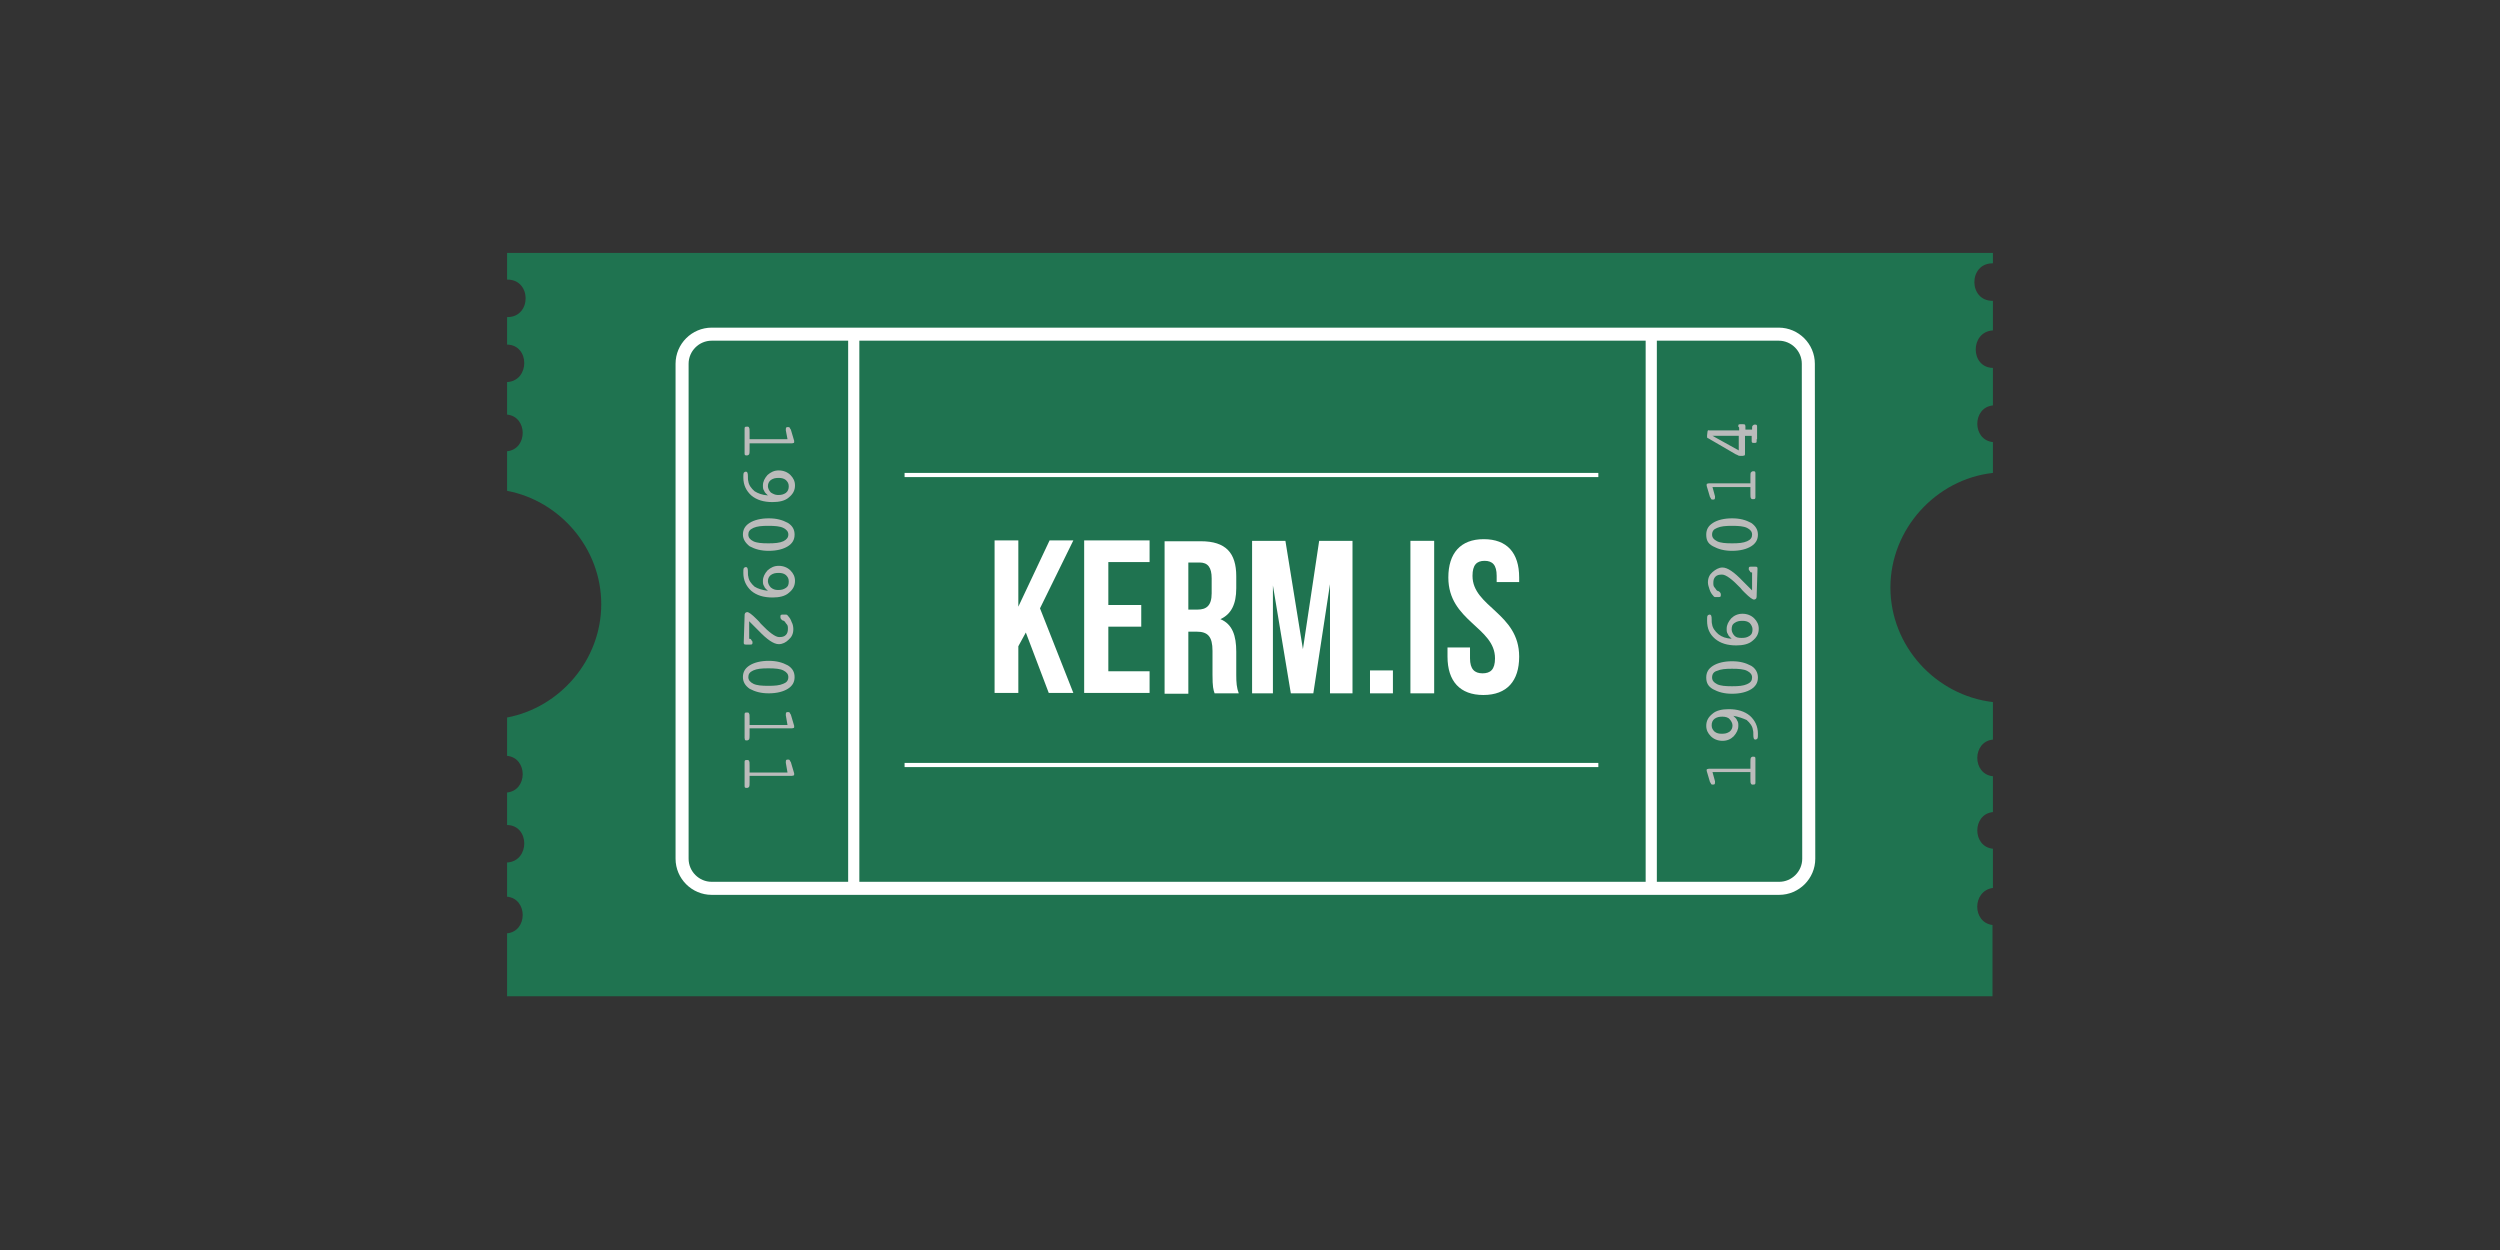 <?xml version="1.0" encoding="utf-8"?>
<!-- Generator: Adobe Illustrator 17.1.0, SVG Export Plug-In . SVG Version: 6.00 Build 0)  -->
<!DOCTYPE svg PUBLIC "-//W3C//DTD SVG 1.1//EN" "http://www.w3.org/Graphics/SVG/1.1/DTD/svg11.dtd">
<svg version="1.1" id="Layer_1" xmlns="http://www.w3.org/2000/svg" xmlns:xlink="http://www.w3.org/1999/xlink" x="0px" y="0px"
	 viewBox="0 0 600 300" enable-background="new 0 0 600 300" xml:space="preserve">
<rect x="0" y="0" width="600" height="300" fill="#333333" stroke="none"/>
<g id="Layer_3">
	<g id="Laag_2">
		<path fill="#1F7350" d="M478.3,213.1v-9.4c-5-0.5-5-8.3,0-8.8v-8.6c-5-0.5-5-8.3,0-8.8v-9c-13.7-1.6-24.6-13.4-24.6-27.5
			s11-26,24.6-27.5v-7.4c-5-0.5-5-8.3,0-8.8v-9c-5.5-0.1-5.5-8.7,0-9v-7.1h-0.1c-5.8,0-5.8-9,0-9h0.1v-2.5H121.7v6.4h0.1
			c5.8,0,5.8,9,0,9h-0.1v6.6c5.5,0.1,5.5,8.7,0,9v7.8c5,0.5,5,8.3,0,8.8v9.5c12.7,2.4,22.6,13.8,22.6,27.2s-9.9,24.8-22.6,27.2v9.2
			c5,0.5,5,8.3,0,8.8v7.8c5.5,0.1,5.5,8.7,0,9v8.2c5,0.5,5,8.3,0,8.8v15.1h356.5V222C473.3,221.4,473.3,213.8,478.3,213.1z"/>
		<g>
			<path fill="#BBBBBB" d="M188.6,103.3L188.6,103.3c0-0.1,0-0.1,0-0.2s0-0.4,0.1-0.5s0.3-0.1,0.4-0.1c0.1,0,0.3,0,0.4,0.1
				c0.1,0.1,0.1,0.3,0.3,0.5l0.8,2.7v0.1v0.1c0,0.1,0,0.3-0.1,0.3s-0.3,0.1-0.4,0.1h-10.2v1.5c0,0.5,0,0.9-0.1,1.1
				c0,0.1-0.3,0.3-0.5,0.3c-0.3,0-0.4,0-0.5-0.1s-0.1-0.3-0.1-0.5V103c0-0.3,0-0.4,0.1-0.5s0.3-0.1,0.5-0.1c0.3,0,0.4,0,0.5,0.3
				c0.1,0.1,0.1,0.5,0.1,1.1v1.6h9.1L188.6,103.3z"/>
			<path fill="#BBBBBB" d="M184.3,118.9c-0.4-0.4-0.8-0.7-0.9-1.1c-0.3-0.4-0.3-0.8-0.3-1.3c0-0.9,0.4-1.7,1.1-2.5
				c0.8-0.7,1.6-1.1,2.7-1.1c1.1,0,2.1,0.4,2.8,1.1s1.1,1.5,1.1,2.5c0,1.2-0.5,2.1-1.5,2.9c-0.9,0.8-2.3,1.1-3.9,1.1
				c-2.1,0-3.8-0.5-5.1-1.6c-1.2-1.1-1.9-2.5-1.9-4.3c0-0.5,0-0.9,0.1-1.1c0-0.1,0.3-0.3,0.5-0.3c0.4,0,0.5,0.4,0.5,1.1
				c0,0.5,0,0.9,0.1,1.2c0.1,0.9,0.7,1.7,1.5,2.4C181.9,118.4,182.9,118.8,184.3,118.9z M186.7,118.8c0.8,0,1.3-0.1,1.9-0.5
				c0.5-0.4,0.7-0.9,0.7-1.6s-0.3-1.1-0.7-1.5c-0.5-0.4-1.1-0.5-1.7-0.5c-0.8,0-1.3,0.1-1.9,0.5c-0.5,0.4-0.7,0.9-0.7,1.5
				c0,0.5,0.3,1.1,0.7,1.5C185.5,118.5,186,118.8,186.7,118.8z"/>
			<path fill="#BBBBBB" d="M178.3,128.3c0-1.2,0.5-2.1,1.6-2.8c1.1-0.7,2.7-1.1,4.6-1.1s3.3,0.4,4.6,1.1c1.1,0.7,1.6,1.6,1.6,2.8
				c0,1.2-0.5,2.1-1.6,2.8s-2.7,1.1-4.6,1.1s-3.3-0.4-4.6-1.1C178.9,130.3,178.3,129.4,178.3,128.3z M189.2,128.3
				c0-0.7-0.4-1.2-1.2-1.6s-2-0.5-3.6-0.5s-2.7,0.1-3.6,0.5c-0.9,0.4-1.2,0.9-1.2,1.6s0.4,1.2,1.2,1.6s2,0.5,3.6,0.5
				s2.7-0.1,3.6-0.5C188.8,129.5,189.2,129,189.2,128.3z"/>
			<path fill="#BBBBBB" d="M184.3,141.8c-0.4-0.4-0.8-0.7-0.9-1.1c-0.3-0.4-0.3-0.8-0.3-1.3c0-0.9,0.4-1.7,1.1-2.5
				c0.8-0.7,1.6-1.1,2.7-1.1c1.1,0,2.1,0.4,2.8,1.1c0.7,0.7,1.1,1.5,1.1,2.5c0,1.2-0.5,2.1-1.5,2.9c-0.9,0.8-2.3,1.1-3.9,1.1
				c-2.1,0-3.8-0.5-5.1-1.6c-1.2-1.1-1.9-2.5-1.9-4.3c0-0.5,0-0.9,0.1-1.1c0-0.1,0.3-0.3,0.5-0.3c0.4,0,0.5,0.4,0.5,1.1
				c0,0.5,0,0.9,0.1,1.2c0.1,0.9,0.7,1.7,1.5,2.4C181.9,141.3,182.9,141.6,184.3,141.8z M186.7,141.6c0.8,0,1.3-0.1,1.9-0.5
				s0.7-0.9,0.7-1.6c0-0.7-0.3-1.1-0.7-1.5c-0.5-0.4-1.1-0.5-1.7-0.5c-0.8,0-1.3,0.1-1.9,0.5c-0.5,0.4-0.7,0.9-0.7,1.5
				c0,0.5,0.3,1.1,0.7,1.5C185.5,141.4,186,141.6,186.7,141.6z"/>
			<path fill="#BBBBBB" d="M178.7,147.9c0-0.4,0-0.5,0.1-0.7s0.4-0.3,0.5-0.3c0.4,0,1.1,0.5,2.3,1.7l0.3,0.3
				c0.1,0.1,0.4,0.4,0.7,0.8c2,2.1,3.5,3.2,4.4,3.2c0.7,0,1.2-0.1,1.6-0.5c0.4-0.4,0.5-0.9,0.5-1.5c0-0.4,0-0.8-0.3-1.1
				s-0.4-0.7-0.7-0.8c0,0-0.1-0.1-0.3-0.1c-0.4-0.3-0.5-0.5-0.5-0.8s0-0.4,0.1-0.5s0.4-0.1,0.8-0.1c0.3,0,0.4,0,0.5,0
				s0.3,0.1,0.4,0.3c0.4,0.4,0.7,0.9,0.9,1.5c0.3,0.5,0.4,1.2,0.4,1.7c0,1.1-0.4,1.9-1.1,2.5c-0.7,0.7-1.5,1.1-2.4,1.1
				c-1.2,0-2.8-1.1-4.8-3.2c-0.5-0.5-0.9-0.9-1.2-1.2l-1.1-1.1v4.2c0.3,0,0.5,0.1,0.5,0.3c0.1,0.1,0.3,0.3,0.3,0.5
				c0,0.3,0,0.4-0.1,0.5s-0.3,0.1-0.5,0.1c0,0,0,0-0.1,0c0,0,0,0-0.1,0h-0.7c-0.1,0-0.4,0-0.5-0.1s-0.1-0.3-0.1-0.4L178.7,147.9
				L178.7,147.9L178.7,147.9L178.7,147.9z"/>
			<path fill="#BBBBBB" d="M178.3,162.5c0-1.2,0.5-2.1,1.6-2.8s2.7-1.1,4.6-1.1s3.3,0.4,4.6,1.1c1.1,0.7,1.6,1.6,1.6,2.8
				s-0.5,2.1-1.6,2.8s-2.7,1.1-4.6,1.1s-3.3-0.4-4.6-1.1C178.9,164.6,178.3,163.7,178.3,162.5z M189.2,162.5c0-0.7-0.4-1.2-1.2-1.6
				s-2-0.5-3.6-0.5s-2.7,0.1-3.6,0.5c-0.9,0.4-1.2,0.9-1.2,1.6c0,0.7,0.4,1.2,1.2,1.6c0.8,0.4,2,0.5,3.6,0.5s2.7-0.1,3.6-0.5
				C188.8,163.8,189.2,163.3,189.2,162.5z"/>
			<path fill="#BBBBBB" d="M188.6,171.7v-0.1c0,0,0,0,0-0.1s0-0.4,0.1-0.5s0.3-0.1,0.4-0.1c0.1,0,0.3,0,0.4,0.1
				c0.1,0.1,0.1,0.3,0.3,0.5l0.8,2.7v0.1v0.1c0,0.1,0,0.3-0.1,0.3s-0.3,0.1-0.4,0.1h-10.2v1.5c0,0.5,0,0.9-0.1,1.1
				c0,0.1-0.3,0.3-0.5,0.3c-0.3,0-0.4,0-0.5-0.1c0-0.1-0.1-0.3-0.1-0.5v-5.5c0-0.3,0-0.4,0.1-0.5s0.3-0.1,0.5-0.1
				c0.3,0,0.4,0,0.5,0.3c0.1,0.1,0.1,0.5,0.1,1.1v1.6h9.1L188.6,171.7z"/>
			<path fill="#BBBBBB" d="M188.6,183.1V183c0,0,0,0,0-0.1s0-0.4,0.1-0.5s0.3-0.1,0.4-0.1c0.1,0,0.3,0,0.4,0.1
				c0.1,0.1,0.1,0.3,0.3,0.5l0.8,2.7v0.1v0.1c0,0.1,0,0.3-0.1,0.3s-0.3,0.1-0.4,0.1h-10.2v1.5c0,0.5,0,0.9-0.1,1.1
				c0,0.1-0.3,0.3-0.5,0.3c-0.3,0-0.4,0-0.5-0.1s-0.1-0.3-0.1-0.5V183c0-0.3,0-0.4,0.1-0.5s0.3-0.1,0.5-0.1c0.3,0,0.4,0,0.5,0.3
				c0.1,0.1,0.1,0.5,0.1,1.1v1.6h9.1L188.6,183.1z"/>
		</g>
		<g>
			<path fill="#BBBBBB" d="M411.6,187.5v0.1c0,0,0,0,0,0.1s0,0.4-0.1,0.5s-0.3,0.1-0.4,0.1s-0.3,0-0.4-0.1s-0.1-0.3-0.3-0.5
				l-0.8-2.7v0v-0.1c0-0.1,0-0.3,0.1-0.3s0.3-0.1,0.4-0.1h10V183c0-0.5,0-0.9,0.1-1.1s0.3-0.3,0.5-0.3s0.4,0,0.5,0.1
				s0.1,0.3,0.1,0.5v5.5c0,0.3,0,0.4-0.1,0.5s-0.3,0.1-0.5,0.1s-0.4,0-0.5-0.3c-0.1-0.1-0.1-0.5-0.1-1.1v-1.6H411L411.6,187.5z"/>
			<path fill="#BBBBBB" d="M416,171.8c0.4,0.4,0.8,0.7,0.9,1.1c0.3,0.4,0.3,0.8,0.3,1.3c0,0.9-0.4,1.7-1.1,2.5
				c-0.7,0.7-1.6,1.1-2.7,1.1s-2.1-0.4-2.8-1.1c-0.7-0.7-1.1-1.5-1.1-2.5c0-1.2,0.5-2.1,1.5-2.9c0.9-0.8,2.3-1.1,3.9-1.1
				c2.1,0,3.8,0.5,5.1,1.6c1.2,1.1,1.9,2.5,1.9,4.3c0,0.5,0,0.9-0.1,1.1c0,0.1-0.3,0.3-0.5,0.3c-0.4,0-0.5-0.4-0.5-1.1
				c0-0.5,0-0.9-0.1-1.2c-0.1-0.9-0.7-1.7-1.5-2.4C418.3,172.4,417.2,172,416,171.8z M413.4,172c-0.8,0-1.3,0.1-1.9,0.5
				c-0.5,0.4-0.7,0.9-0.7,1.6c0,0.7,0.3,1.1,0.7,1.5c0.5,0.4,1.1,0.5,1.7,0.5c0.8,0,1.3-0.1,1.9-0.5c0.5-0.4,0.7-0.9,0.7-1.5
				c0-0.5-0.3-1.1-0.7-1.5C414.8,172.2,414.1,172,413.4,172z"/>
			<path fill="#BBBBBB" d="M421.9,162.6c0,1.2-0.5,2.1-1.6,2.8s-2.7,1.1-4.6,1.1s-3.3-0.4-4.6-1.1c-1.2-0.7-1.6-1.6-1.6-2.8
				s0.5-2.1,1.6-2.8s2.7-1.1,4.6-1.1s3.3,0.4,4.6,1.1C421.3,160.4,421.9,161.4,421.9,162.6z M410.9,162.6c0,0.7,0.4,1.2,1.2,1.6
				c0.8,0.4,2,0.5,3.6,0.5s2.7-0.1,3.6-0.5s1.2-0.9,1.2-1.6c0-0.7-0.4-1.2-1.2-1.6c-0.8-0.4-2-0.5-3.6-0.5s-2.7,0.1-3.6,0.5
				C411.3,161.2,410.9,161.8,410.9,162.6z"/>
			<path fill="#BBBBBB" d="M415.6,153.3c-0.4-0.4-0.8-0.7-0.9-1.1c-0.3-0.4-0.3-0.8-0.3-1.3c0-0.9,0.4-1.7,1.1-2.5
				c0.7-0.7,1.6-1.1,2.7-1.1s2.1,0.4,2.8,1.1s1.1,1.5,1.1,2.5c0,1.2-0.5,2.1-1.5,2.9c-0.9,0.8-2.3,1.1-3.9,1.1
				c-2.1,0-3.8-0.5-5.1-1.6c-1.3-1.1-1.9-2.5-1.9-4.3c0-0.5,0-1.1,0.1-1.2c0-0.1,0.3-0.3,0.5-0.3c0.4,0,0.5,0.4,0.5,1.1
				c0,0.5,0,0.9,0.1,1.2c0.1,0.9,0.7,1.7,1.5,2.4C413.3,152.9,414.2,153.2,415.6,153.3z M418,153.1c0.8,0,1.3-0.1,1.9-0.5
				s0.7-0.9,0.7-1.6c0-0.5-0.3-1.1-0.7-1.5c-0.5-0.4-1.1-0.5-1.7-0.5c-0.8,0-1.3,0.1-1.9,0.5s-0.7,0.9-0.7,1.6
				c0,0.5,0.3,1.1,0.7,1.5S417.2,153.1,418,153.1z"/>
			<path fill="#BBBBBB" d="M421.6,142.9c0,0.4,0,0.5-0.1,0.7s-0.4,0.3-0.5,0.3c-0.4,0-1.1-0.5-2.3-1.7l-0.3-0.3
				c-0.1-0.1-0.4-0.4-0.7-0.8c-2-2.1-3.5-3.2-4.4-3.2c-0.7,0-1.2,0.1-1.6,0.5s-0.5,0.9-0.5,1.5c0,0.4,0,0.8,0.3,1.1s0.4,0.7,0.7,0.8
				c0,0,0.1,0.1,0.3,0.1c0.4,0.3,0.5,0.5,0.5,0.8s0,0.4-0.1,0.5s-0.4,0.1-0.8,0.1c-0.3,0-0.4,0-0.5,0s-0.3-0.1-0.4-0.3
				c-0.4-0.4-0.7-0.9-0.9-1.5s-0.4-1.2-0.4-1.7c0-1.1,0.4-1.9,1.1-2.5s1.5-1.1,2.4-1.1c1.2,0,2.8,1.1,4.8,3.2
				c0.5,0.5,0.9,0.9,1.2,1.2l1.1,1.1v-4.3c-0.3,0-0.5-0.1-0.5-0.3c-0.1-0.1-0.3-0.3-0.3-0.5s0-0.4,0.1-0.5s0.3-0.1,0.5-0.1
				c0,0,0,0,0.1,0s0,0,0.1,0h0.7c0.1,0,0.4,0,0.5,0.1s0.1,0.3,0.1,0.4L421.6,142.9L421.6,142.9z"/>
			<path fill="#BBBBBB" d="M421.9,128.3c0,1.2-0.5,2.1-1.6,2.8s-2.7,1.1-4.6,1.1s-3.3-0.4-4.6-1.1s-1.6-1.6-1.6-2.8s0.5-2.1,1.6-2.8
				c1.1-0.7,2.7-1.1,4.6-1.1s3.3,0.4,4.6,1.1C421.3,126.2,421.9,127.1,421.9,128.3z M410.9,128.3c0,0.7,0.4,1.2,1.2,1.6
				c0.8,0.4,2,0.5,3.6,0.5s2.7-0.1,3.6-0.5s1.2-0.9,1.2-1.6c0-0.7-0.4-1.2-1.2-1.6c-0.8-0.4-2-0.5-3.6-0.5s-2.7,0.1-3.6,0.5
				C411.3,127,410.9,127.5,410.9,128.3z"/>
			<path fill="#BBBBBB" d="M411.6,119.1L411.6,119.1c0,0.1,0,0.1,0,0.2s0,0.4-0.1,0.5s-0.3,0.1-0.4,0.1s-0.3,0-0.4-0.1
				s-0.1-0.3-0.3-0.5l-0.8-2.7v-0.1v-0.1c0-0.1,0-0.3,0.1-0.3s0.3-0.1,0.4-0.1h10v-1.5c0-0.5,0-0.9,0.1-1.1c0.1-0.1,0.3-0.3,0.5-0.3
				s0.4,0,0.5,0.1s0.1,0.3,0.1,0.5v5.5c0,0.3,0,0.4-0.1,0.5s-0.3,0.1-0.5,0.1s-0.4,0-0.5-0.3c-0.1-0.1-0.1-0.5-0.1-1.1v-1.5H411
				L411.6,119.1z"/>
			<path fill="#BBBBBB" d="M421.6,105.7c0,0.3,0,0.5-0.1,0.5c-0.1,0.1-0.3,0.1-0.5,0.1s-0.4,0-0.5-0.1s-0.1-0.3-0.1-0.5v-1.1h-1.6
				v4.3c0,0.1,0,0.3-0.1,0.4c-0.1,0-0.3,0.1-0.4,0.1h-0.7c-0.3,0-0.5-0.1-0.8-0.3h-0.1l-6.7-3.9c-0.1,0-0.3-0.1-0.3-0.3s0-0.1,0-0.3
				v-0.1l0,0l0.1-0.9c0,0,0-0.1,0.1-0.3c0.1-0.1,0.1,0,0.4,0h7.1v-0.5c0-0.1,0-0.3-0.1-0.3s-0.1-0.1-0.1-0.3s0-0.3,0.1-0.3
				s0.1-0.1,0.4-0.1h0.1h0.1h0.4c0.3,0,0.4,0.1,0.5,0.1c0,0,0.1,0.3,0.1,0.4v0.8h1.6V103c0-0.4,0-0.7,0.1-0.8
				c0.1-0.1,0.3-0.3,0.5-0.3s0.4,0,0.5,0.1s0.1,0.3,0.1,0.5v2.9h-0.1V105.7L421.6,105.7z M417.3,104.6H411l6.3,3.5V104.6z"/>
		</g>
	</g>
	<g id="Laag_3">
		<path fill="none" stroke="#FFFFFF" stroke-width="3.131" stroke-miterlimit="10" d="M434.1,206.1c0,3.9-3.2,7.1-7.1,7.1H170.8
			c-3.9,0-7.1-3.2-7.1-7.1V87.3c0-3.9,3.2-7.1,7.1-7.1h256.1c3.9,0,7.1,3.2,7.1,7.1L434.1,206.1L434.1,206.1z"/>
		<line fill="none" stroke="#FFFFFF" stroke-width="2.683" stroke-miterlimit="10" x1="204.9" y1="80.5" x2="204.9" y2="213.6"/>
		<line fill="none" stroke="#FFFFFF" stroke-width="2.683" stroke-miterlimit="10" x1="396.3" y1="80.5" x2="396.3" y2="213.6"/>
		<rect x="157.9" y="129.8" fill="none" width="286.6" height="47.5"/>
		<g enable-background="new    ">
			<path fill="#FFFFFF" d="M246.2,151.8l-1.8,3.3v11.2h-5.7v-36.6h5.7v15.9l7.5-15.9h5.7l-8,16.3l8,20.3h-5.9L246.2,151.8z"/>
			<path fill="#FFFFFF" d="M266,145.2h7.9v5.2H266v10.7h9.9v5.2h-15.7v-36.6h15.7v5.2H266V145.2z"/>
			<path fill="#FFFFFF" d="M291.5,166.4c-0.3-0.9-0.5-1.5-0.5-4.5v-5.7c0-3.4-1.1-4.6-3.8-4.6h-2v14.9h-5.7v-36.6h8.7
				c6,0,8.5,2.8,8.5,8.4v2.9c0,3.8-1.2,6.2-3.8,7.4c2.9,1.2,3.8,4,3.8,7.8v5.6c0,1.8,0.1,3.1,0.6,4.4H291.5z M285.2,135.1v11.2h2.2
				c2.1,0,3.4-0.9,3.4-3.9v-3.6c0-2.6-0.9-3.8-2.9-3.8H285.2z"/>
			<path fill="#FFFFFF" d="M312.7,155.8l3.9-26h8v36.6h-5.4v-26.2l-4,26.2h-5.4l-4.3-25.9v25.9h-5v-36.6h8L312.7,155.8z"/>
			<path fill="#FFFFFF" d="M334.3,160.9v5.5h-5.5v-5.5H334.3z"/>
			<path fill="#FFFFFF" d="M338.5,129.8h5.7v36.6h-5.7V129.8z"/>
			<path fill="#FFFFFF" d="M356.1,129.4c5.6,0,8.5,3.3,8.5,9.2v1.1h-5.4v-1.5c0-2.6-1-3.6-2.9-3.6s-2.9,1-2.9,3.6
				c0,7.5,11.2,8.9,11.2,19.4c0,5.8-2.9,9.2-8.6,9.2c-5.6,0-8.6-3.3-8.6-9.2v-2.2h5.4v2.6c0,2.6,1.1,3.6,3,3.6s3-0.9,3-3.6
				c0-7.5-11.2-8.9-11.2-19.4C347.6,132.8,350.5,129.4,356.1,129.4z"/>
		</g>
		<line fill="none" stroke="#FFFFFF" stroke-miterlimit="10" x1="217.1" y1="114" x2="383.6" y2="114"/>
		<line fill="none" stroke="#FFFFFF" stroke-miterlimit="10" x1="217.1" y1="183.6" x2="383.6" y2="183.6"/>
	</g>
</g>
</svg>
